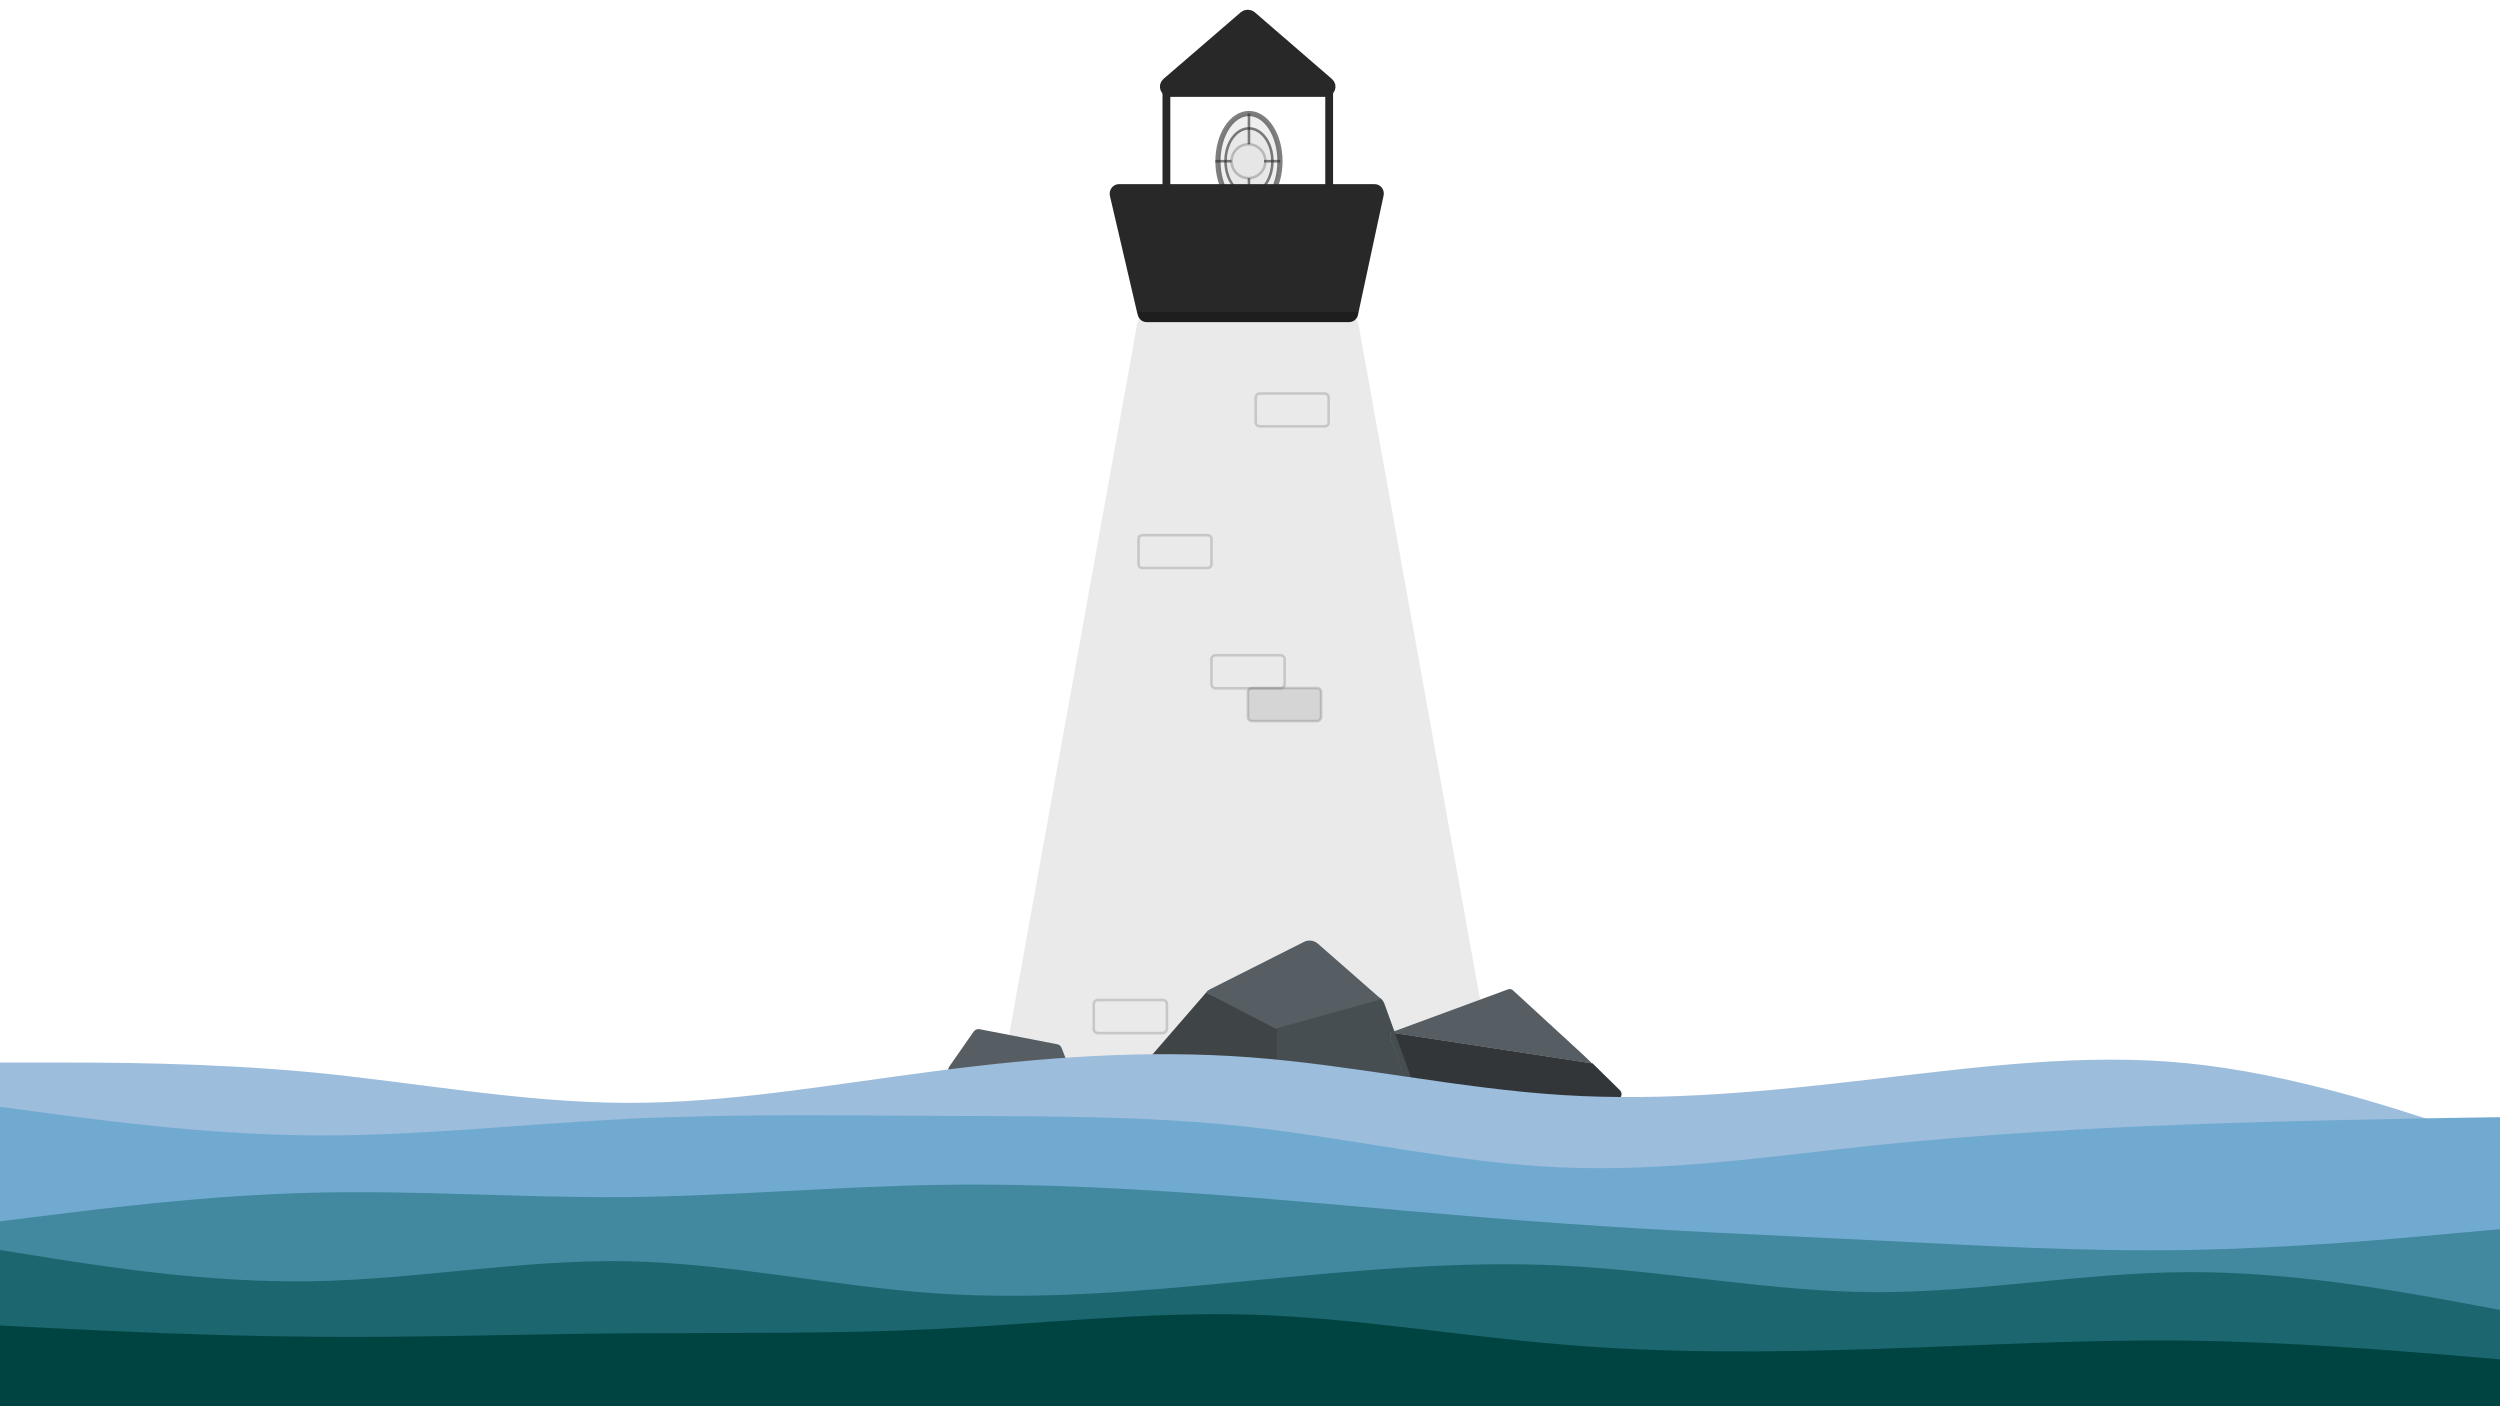 <?xml version="1.0" encoding="utf-8"?>
<!-- Generator: Adobe Illustrator 24.3.0, SVG Export Plug-In . SVG Version: 6.00 Build 0)  -->
<svg version="1.1" xmlns="http://www.w3.org/2000/svg" xmlns:xlink="http://www.w3.org/1999/xlink" x="0px" y="0px"
	 viewBox="0 0 960 540" style="enable-background:new 0 0 960 540;" xml:space="preserve">
<style type="text/css">
	.st0{fill:#EAEAEA;}
	.st1{opacity:0.59;fill:#E5E5E5;stroke:#282828;stroke-width:2;stroke-miterlimit:10;}
	.st2{opacity:0.59;fill:#E5E5E5;stroke:#282828;stroke-miterlimit:10;}
	.st3{opacity:0.58;fill:#E5E5E5;stroke:#282828;stroke-miterlimit:10;}
	.st4{fill:none;stroke:#282828;stroke-width:3;stroke-miterlimit:10;}
	.st5{fill:#1E1E1E;}
	.st6{fill:#282828;}
	.st7{fill:#282828;stroke:#282828;stroke-width:5;stroke-miterlimit:10;}
	.st8{fill:none;}
	.st9{fill:#E5E5E5;stroke:#282828;stroke-miterlimit:10;}
	.st10{opacity:0.18;fill:none;stroke:#282828;stroke-miterlimit:10;}
	.st11{opacity:0.18;fill:#757575;stroke:#282828;stroke-miterlimit:10;}
	.st12{fill:#323638;}
	.st13{fill:#575E63;}
	.st14{fill:#474E51;}
	.st15{fill:#3F4547;}
	.st16{fill:#9CBDDB;}
	.st17{fill:#71AAD0;}
	.st18{fill:#42889F;}
	.st19{fill:#1C666F;}
	.st20{fill:#004442;}
</style>
<g id="lighhouse">
	<path class="st0" d="M515.8,119.8h-73.3c-2.9,0-5.4,2.1-5.9,5l-54.8,304.3c-0.7,3.7,2.2,7.1,5.9,7.1h182.9c3.8,0,6.6-3.4,5.9-7.1
		l-54.8-304.3C521.2,121.9,518.7,119.8,515.8,119.8z"/>
	<g>
		<ellipse class="st1" cx="479.6" cy="61.9" rx="11.9" ry="18.3"/>
		<circle class="st2" cx="479.4" cy="61.9" r="6.5"/>
		<ellipse class="st2" cx="479.6" cy="61.9" rx="9" ry="12.6"/>
		<line class="st3" x1="466.7" y1="61.9" x2="472.9" y2="61.9"/>
		<line class="st3" x1="479.6" y1="55.4" x2="479.6" y2="43.6"/>
		<line class="st3" x1="485.4" y1="61.9" x2="491.6" y2="61.9"/>
		<line class="st3" x1="479.6" y1="80.2" x2="479.6" y2="68.4"/>
	</g>
	<rect x="447.9" y="34.7" class="st4" width="62.5" height="62.5"/>
	<path class="st5" d="M521.7,119.8l-0.2,1c-0.3,1.7-1.8,2.9-3.5,2.9h-77.6c-1.7,0-3.1-1.1-3.5-2.8l-0.3-1.1H521.7z"/>
	<path class="st6" d="M531.3,75.1l-9.6,44.7h-85.1l-10.4-44.6c-0.5-2.3,1.2-4.5,3.5-4.5h98.1C530.1,70.7,531.8,72.8,531.3,75.1z"/>
	<path class="st7" d="M478.1,6.6l-29.7,25.6c-1,0.9-0.4,2.5,1,2.5h59.4c1.4,0,2.1-1.6,1-2.5L480.2,6.6
		C479.6,6.1,478.7,6.1,478.1,6.6z"/>
	<path class="st0" d="M479.2,109"/>
	<line class="st8" x1="482.2" y1="119.8" x2="476.2" y2="119.8"/>
	<line class="st8" x1="484.6" y1="119.8" x2="473.8" y2="119.8"/>
	<path class="st9" d="M479.2,65.2"/>
	<path class="st10" d="M508.7,163.7h-25c-0.8,0-1.5-0.7-1.5-1.5v-9.6c0-0.8,0.7-1.5,1.5-1.5h25c0.8,0,1.5,0.7,1.5,1.5v9.6
		C510.3,163,509.6,163.7,508.7,163.7z"/>
	<path class="st10" d="M491.8,264.3h-25.1c-0.8,0-1.5-0.7-1.5-1.5v-9.7c0-0.8,0.7-1.5,1.5-1.5h25.1c0.8,0,1.5,0.7,1.5,1.5v9.7
		C493.2,263.6,492.6,264.3,491.8,264.3z"/>
	<path class="st10" d="M463.8,218.1h-25.2c-0.8,0-1.4-0.6-1.4-1.4v-9.8c0-0.8,0.6-1.4,1.4-1.4h25.2c0.8,0,1.4,0.6,1.4,1.4v9.8
		C465.2,217.5,464.5,218.1,463.8,218.1z"/>
	<path class="st10" d="M446.5,396.7h-24.9c-0.9,0-1.6-0.7-1.6-1.6v-9.5c0-0.9,0.7-1.6,1.6-1.6h24.9c0.9,0,1.6,0.7,1.6,1.6v9.5
		C448,396,447.3,396.7,446.5,396.7z"/>
	<path class="st11" d="M505.8,276.9h-25.1c-0.8,0-1.5-0.7-1.5-1.5v-9.7c0-0.8,0.7-1.5,1.5-1.5h25.1c0.8,0,1.5,0.7,1.5,1.5v9.7
		C507.2,276.2,506.6,276.9,505.8,276.9z"/>
</g>
<g id="rocks">
	<g>
		<path class="st12" d="M621,422.1l-75.9,8.5l-1.7-4.9l-9.3-27.3c-0.2-0.7-0.1-1.4,0.4-1.9l1.3,0.2l75.7,11.6l10.7,10.5
			C623.2,420,622.6,421.9,621,422.1z"/>
		<path class="st13" d="M611.4,408.4l-75.7-11.6l-1.3-0.2c0.2-0.2,0.5-0.4,0.8-0.5l0.2-0.1l43.7-16.1c0.7-0.2,1.4-0.1,1.9,0.4
			l27,24.8L611.4,408.4z"/>
		<path class="st13" d="M626.6,412.5L626.6,412.5z"/>
		<line class="st8" x1="614" y1="408.8" x2="611.4" y2="408.4"/>
		<line class="st8" x1="534.4" y1="396.6" x2="532.1" y2="396.3"/>
	</g>
	<path class="st14" d="M543.4,425.7c-0.7,0.8-1.8,1.4-2.9,1.5l-50.6,6.9v-40.1l40.3-10.6c0.6,0.5,1.1,1.2,1.4,2l3.8,10.5l-0.2,0.1
		c-0.3,0.1-0.6,0.3-0.8,0.5c-0.4,0.5-0.6,1.2-0.4,1.9L543.4,425.7z"/>
	<path class="st15" d="M490.3,394.1v40.1l-44.6,6c-2.5,0.3-4.8-1.2-5.4-3.7l-5.1-20c-0.4-1.5,0-3.2,1.1-4.4l26.9-31L490.3,394.1z"/>
	<path class="st13" d="M530.4,383.7L489.8,395l-26.7-13.9c0.4-0.5,0.9-0.9,1.5-1.2l36.1-18.2c1.8-0.9,3.9-0.6,5.4,0.7L530.4,383.7z"
		/>
	<g>
		<path class="st14" d="M543.2,425.8l-9.3-27.3c-0.2-0.7,0-1.5,0.4-2c0.2-0.2,0.5-0.6,0.8-0.7l0.2-0.1l0.4,1.1l8.7,24
			C545,422.6,544.3,424.6,543.2,425.8z"/>
	</g>
	<line class="st8" x1="489.9" y1="436.2" x2="489.9" y2="434.2"/>
	<path class="st13" d="M364.5,409.6l9.4-13.5c0.5-0.7,1.3-1,2.2-0.9l29.9,5.8c0.7,0.1,1.3,0.6,1.6,1.3l3.6,9.1
		c0.6,1.4-0.5,2.9-2,2.9l-43.2-0.4c-1.4,0-2.5-1.4-2-2.8l0.3-1.1C364.3,409.9,364.4,409.7,364.5,409.6z"/>
</g>
<g id="visual">
	<path class="st16" d="M0,408h20c20,0,60,0,100,3.8c40,3.9,80,11.5,120,11.7s80-7.2,120-12.3c40-5.2,80-8.2,120-5.2s80,12,120,14.5
		s80-1.5,120-6.2c40-4.6,80-10,120-6s80,17.4,100,24l20,6.7v102h-20c-20,0-60,0-100,0s-80,0-120,0s-80,0-120,0s-80,0-120,0
		s-80,0-120,0s-80,0-120,0s-80,0-120,0s-80,0-100,0H0V408z"/>
	<path class="st17" d="M0,425l20,2.7c20,2.6,60,8,100,8.3s80-4.3,120-6.3s80-1.4,120-1.2s80-0.2,120,4.3s80,13.9,120,15.5
		c40,1.7,80-4.3,120-8.5c40-4.1,80-6.5,120-8s80-2.1,100-2.5l20-0.3v112h-20c-20,0-60,0-100,0s-80,0-120,0s-80,0-120,0s-80,0-120,0
		s-80,0-120,0s-80,0-120,0s-80,0-120,0s-80,0-100,0H0V425z"/>
	<path class="st18" d="M0,469l20-2.5c20-2.5,60-7.5,100-8.5s80,2,120,1.7c40-0.4,80-4,120-4.7s80,1.7,120,4.8c40,3.2,80,7.2,120,10
		c40,2.9,80,4.5,120,6.5s80,4.4,120,3.7s80-4.3,100-6.2l20-1.8v69h-20c-20,0-60,0-100,0s-80,0-120,0s-80,0-120,0s-80,0-120,0
		s-80,0-120,0s-80,0-120,0s-80,0-120,0s-80,0-100,0H0V469z"/>
	<path class="st19" d="M0,480l20,3.2c20,3.1,60,9.5,100,8.8s80-8.3,120-7.7c40,0.7,80,9.7,120,12.4c40,2.6,80-1,120-4.9
		c40-3.8,80-7.8,120-5.8s80,10,120,10.2c40,0.1,80-7.5,120-7.7s80,7.2,100,10.8l20,3.7v38h-20c-20,0-60,0-100,0s-80,0-120,0
		s-80,0-120,0s-80,0-120,0s-80,0-120,0s-80,0-120,0s-80,0-120,0s-80,0-100,0H0V480z"/>
	<path class="st20" d="M0,509l20,1c20,1,60,3,100,3.3c40,0.4,80-1,120-1.3s80,0.3,120-1.7s80-6.6,120-5.5c40,1.2,80,8.2,120,11.5
		c40,3.4,80,3,120,1.7s80-3.7,120-3.2s80,3.9,100,5.5l20,1.7v19h-20c-20,0-60,0-100,0s-80,0-120,0s-80,0-120,0s-80,0-120,0
		s-80,0-120,0s-80,0-120,0s-80,0-120,0s-80,0-100,0H0V509z"/>
</g>
</svg>
